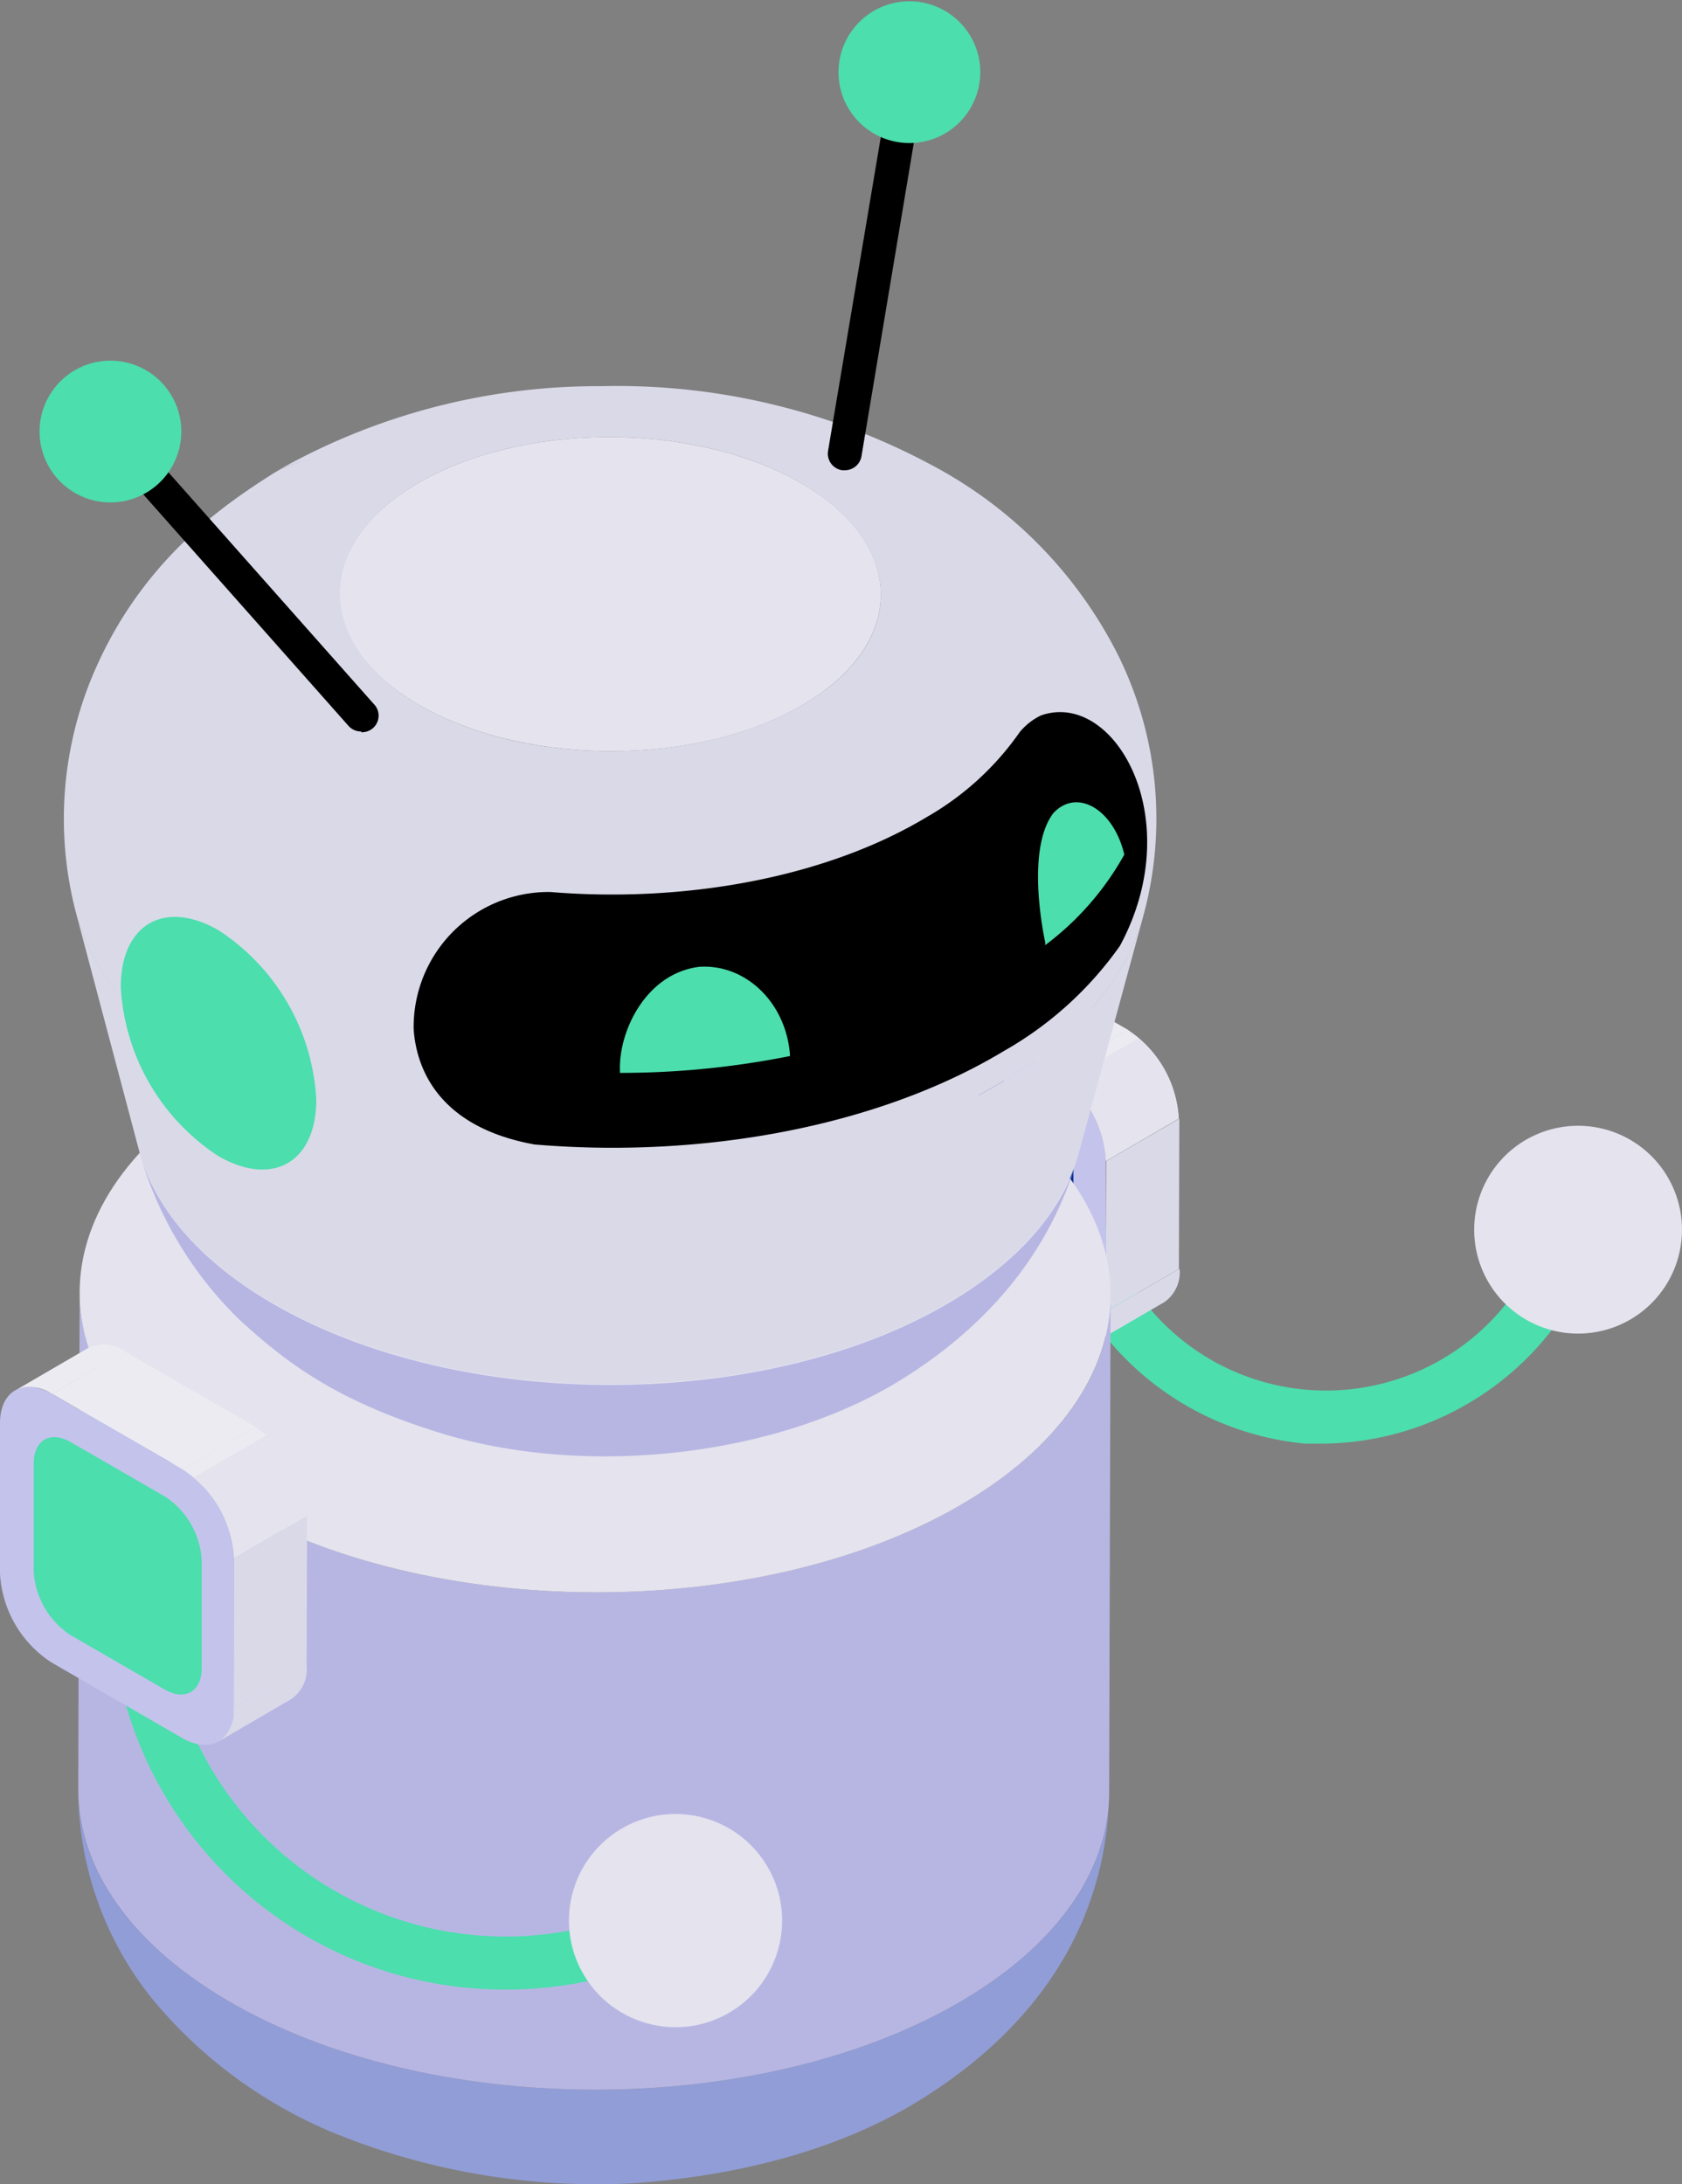 <svg xmlns="http://www.w3.org/2000/svg" xmlns:xlink="http://www.w3.org/1999/xlink" viewBox="0 0 118.65 154.07"><rect x="0" y="0" width="118.65" height="154.07" fill="#808080" stroke="none"/><defs><style>.cls-1{fill:#dad9e8;}.cls-2{fill:#ebebf1;}.cls-3{fill:#e4e3ee;}.cls-4{fill:#4cdead;}.cls-5{isolation:isolate;}.cls-6{clip-path:url(#clip-path);}.cls-7{clip-path:url(#clip-path-2);}.cls-8{clip-path:url(#clip-path-3);}.cls-9{fill:#c4c3ec;}.cls-10{fill:#042f8f;}.cls-11{fill:#919dd6;}.cls-12{fill:#b7b6e3;}.cls-13{fill:#1393f2;}.cls-14{clip-path:url(#clip-path-4);}.cls-15{clip-path:url(#clip-path-5);}.cls-16{clip-path:url(#clip-path-6);}</style><clipPath id="clip-path"><path class="cls-1" d="M77,94.83l5.15-3a2.55,2.55,0,0,0,1.06-2.33l-5.15,3A2.54,2.54,0,0,1,77,94.83Z"/></clipPath><clipPath id="clip-path-2"><path class="cls-2" d="M67.77,67.08l-5.14,3a2.55,2.55,0,0,1,2.57.25l5.15-3A2.57,2.57,0,0,0,67.77,67.08Z"/></clipPath><clipPath id="clip-path-3"><path class="cls-3" d="M78,81.9l5.15-3a8,8,0,0,0-3.61-6.26l-5.15,3A8,8,0,0,1,78,81.9Z"/></clipPath><clipPath id="clip-path-4"><path class="cls-1" d="M15.42,122.83l5.14-3a2.55,2.55,0,0,0,1.07-2.33l-5.15,3A2.55,2.55,0,0,1,15.42,122.83Z"/></clipPath><clipPath id="clip-path-5"><path class="cls-2" d="M6.24,95.08l-5.15,3a2.57,2.57,0,0,1,2.58.25l5.15-3A2.57,2.57,0,0,0,6.24,95.08Z"/></clipPath><clipPath id="clip-path-6"><path class="cls-3" d="M16.51,109.9l5.15-3A8,8,0,0,0,18,100.65l-5.14,3A8,8,0,0,1,16.51,109.9Z"/></clipPath></defs><g id="Layer_2" data-name="Layer 2"><g id="Layer_1-2" data-name="Layer 1"><path class="cls-4" d="M93.39,101.83c-.44,0-.89,0-1.34,0A20.61,20.61,0,0,1,74.28,87.26a1.89,1.89,0,1,1,3.63-1,16.24,16.24,0,0,0,30.43,2.27,1.88,1.88,0,0,1,3.43,1.55A20.67,20.67,0,0,1,93.39,101.83Z"/><path class="cls-3" d="M118.65,86.74a7.33,7.33,0,1,0-7.33,7.33A7.33,7.33,0,0,0,118.65,86.74Z"/><g class="cls-5"><g class="cls-5"><path class="cls-1" d="M77,94.83l5.15-3a2.55,2.55,0,0,0,1.06-2.33l-5.15,3A2.54,2.54,0,0,1,77,94.83Z"/><g class="cls-6"><g class="cls-5"><path class="cls-1" d="M77,94.83l5.15-3a2.37,2.37,0,0,0,1-2l-5.14,3A2.38,2.38,0,0,1,77,94.83Z"/><path class="cls-1" d="M78,92.87l5.14-3c0-.12,0-.24,0-.37l-5.15,3C78,92.63,78,92.75,78,92.87Z"/></g></g></g><g class="cls-5"><path class="cls-2" d="M67.77,67.08l-5.14,3a2.55,2.55,0,0,1,2.57.25l5.15-3A2.57,2.57,0,0,0,67.77,67.08Z"/><g class="cls-7"><g class="cls-5"><path class="cls-2" d="M65.2,70.32l5.15-3a2.57,2.57,0,0,0-2.58-.25l-5.14,3A2.55,2.55,0,0,1,65.2,70.32Z"/></g></g></g><polygon class="cls-1" points="78.01 92.51 83.16 89.51 83.19 78.91 78.04 81.9 78.01 92.51"/><polygon class="cls-2" points="74.43 75.64 79.58 72.65 70.35 67.33 65.2 70.32 74.43 75.64"/><g class="cls-5"><path class="cls-3" d="M78,81.9l5.15-3a8,8,0,0,0-3.61-6.26l-5.15,3A8,8,0,0,1,78,81.9Z"/><g class="cls-8"><g class="cls-5"><path class="cls-3" d="M78,81.9l5.15-3a8.15,8.15,0,0,0-2.82-5.7l-5.14,3A8.09,8.09,0,0,1,78,81.9Z"/><path class="cls-2" d="M75.23,76.21l5.14-3a6,6,0,0,0-.79-.56l-5.15,3A5.89,5.89,0,0,1,75.23,76.21Z"/></g></g></g><path class="cls-9" d="M65.2,70.32c-2-1.15-3.63-.22-3.64,2.07l0,10.6a8,8,0,0,0,3.62,6.26l9.23,5.33c2,1.15,3.63.22,3.63-2.07L78,81.9a8,8,0,0,0-3.61-6.26Z"/><path class="cls-10" d="M66.49,73.73c-1.43-.83-2.61-.16-2.61,1.49l0,7.62a5.73,5.73,0,0,0,2.59,4.5l6.64,3.83c1.43.83,2.61.16,2.61-1.49l0-7.62a5.73,5.73,0,0,0-2.59-4.5Z"/></g><path class="cls-11" d="M64.87,148.15c10.89-6.74,13.29-15.52,13.37-21.7,0,5.23-3.37,10.46-10.12,14.52-13.9,8.37-36.92,8.6-51.41.52-7.46-4.16-11.21-9.71-11.19-15.25a23.57,23.57,0,0,0,5.42,15,33,33,0,0,0,13.43,9.54A49.11,49.11,0,0,0,44.74,154C50.21,153.61,58.14,152.31,64.87,148.15Z"/><path class="cls-12" d="M78.24,126.45l.1-35.08c0,5.23-3.37,10.46-10.12,14.52-13.9,8.37-36.92,8.6-51.41.52C9.35,102.25,5.6,96.71,5.62,91.16l-.1,35.08c0,5.54,3.73,11.09,11.19,15.25,14.49,8.08,37.51,7.85,51.41-.52C74.87,136.91,78.23,131.68,78.24,126.45Z"/><path class="cls-3" d="M15.74,76.63C1.84,85,2.31,98.33,16.81,106.41s37.51,7.85,51.41-.52,13.42-21.7-1.07-29.78S29.64,68.26,15.74,76.63Z"/><g class="cls-5"><path class="cls-12" d="M63.51,97.36c9.57-5.91,11.77-13.28,12.6-16-1,3.79-4,7.43-8.93,10.4-12.83,7.72-34.07,7.93-47.44.48-5.53-3.08-8.85-7-9.94-11.07A26.69,26.69,0,0,0,16.8,93c3.7,3.45,7.42,6,14.52,8.16C41.62,104.24,54.86,102.69,63.51,97.36Z"/></g><path class="cls-3" d="M29.27,34.21c-7.31,4.4-7.06,11.42.56,15.67s19.73,4.12,27-.28,7.06-11.41-.56-15.66S36.58,29.81,29.27,34.21Z"/><path class="cls-1" d="M65.71,32.8a46.89,46.89,0,0,0-23.28-5.56A45.89,45.89,0,0,0,19.22,33.4c2.53-1.53,6.06-1.41,10.05.81,7.31-4.4,19.42-4.52,27-.27s7.87,11.26.56,15.66-19.42,4.53-27,.28S22,38.61,29.27,34.21c-4-2.22-7.52-2.34-10-.81-3.13,2-8.94,5.78-12.44,13.57A26.18,26.18,0,0,0,5.34,64.31c1.25,4.71,5,9.15,11.3,12.65,15.18,8.47,39.3,8.22,53.87-.54,5.6-3.38,9-7.51,10.14-11.81a26,26,0,0,0-1.81-18.46A30.84,30.84,0,0,0,65.71,32.8Z"/><path d="M29.18,72.6c.17,2.49,1.51,6.86,8.53,8.13,11.81,1,24.22-1.24,33.1-6.59A25.24,25.24,0,0,0,79,66.72c4.86-9-.42-18.09-5.58-16.25a4.49,4.49,0,0,0-1.48,1.16,20.22,20.22,0,0,1-6.56,6c-7.13,4.29-17.08,6.07-26.56,5.29A9.52,9.52,0,0,0,29.18,72.6Z"/><path class="cls-1" d="M76.11,81.31l4.54-16.7c-1.17,4.3-4.54,8.44-10.14,11.81-14.57,8.76-38.69,9-53.87.54-6.28-3.5-10-7.94-11.28-12.57L9.8,81.12c1.09,4.07,4.41,8,9.94,11.07,13.37,7.45,34.61,7.24,47.44-.48C72.11,88.74,75.08,85.1,76.11,81.31Z"/><path class="cls-4" d="M73.73,66.47a1.46,1.46,0,0,1,0,.2,20.31,20.31,0,0,0,5.58-6.39c-.76-3.2-3.33-4.71-5-2.93C72.28,60,73.72,66.41,73.73,66.47Z"/><path class="cls-4" d="M43.73,75.46c0,.07,0,.15,0,.22a60.79,60.79,0,0,0,12-1.19c-.23-3.71-3.11-6.53-6.43-6.29C45.55,68.69,43.66,72.73,43.73,75.46Z"/><path class="cls-4" d="M22.31,77.56a15.22,15.22,0,0,0-6.89-11.94c-3.81-2.2-6.9-.42-6.9,4a15.23,15.23,0,0,0,6.9,11.94C19.23,83.74,22.31,82,22.31,77.56Z"/><path class="cls-4" d="M19.27,75.8a8.51,8.51,0,0,0-3.85-6.67c-2.13-1.23-3.85-.23-3.85,2.23A8.51,8.51,0,0,0,15.42,78C17.55,79.26,19.27,78.26,19.27,75.8Z"/><path class="cls-13" d="M59.6,32,63.93,6.07Z"/><path d="M59.61,33.17l-.2,0a1.18,1.18,0,0,1-1-1.35L62.77,5.87a1.18,1.18,0,0,1,2.33.39L60.77,32.18A1.19,1.19,0,0,1,59.61,33.17Z"/><path class="cls-4" d="M69.15,5.09a5,5,0,1,0-5.09,5A5,5,0,0,0,69.15,5.09Z"/><path class="cls-13" d="M25.48,50.43,7.75,30.4Z"/><path d="M25.48,51.6a1.2,1.2,0,0,1-.89-.39l-17.73-20a1.18,1.18,0,0,1,1.77-1.56l17.73,20a1.17,1.17,0,0,1-.88,2Z"/><path class="cls-4" d="M12.79,30.44a5,5,0,1,0-5.08,5A5,5,0,0,0,12.79,30.44Z"/><path class="cls-4" d="M35.67,140.34A27.8,27.8,0,0,1,8.51,118.86a1.88,1.88,0,1,1,3.67-.86,24.13,24.13,0,0,0,33.4,16.47,1.88,1.88,0,0,1,1.55,3.43A27.86,27.86,0,0,1,35.67,140.34Z"/><circle class="cls-3" cx="47.65" cy="135.48" r="7.52" transform="translate(-95.15 150.73) rotate(-76.72)"/><g class="cls-5"><g class="cls-5"><path class="cls-1" d="M15.42,122.83l5.14-3a2.55,2.55,0,0,0,1.07-2.33l-5.15,3A2.55,2.55,0,0,1,15.42,122.83Z"/><g class="cls-14"><g class="cls-5"><path class="cls-1" d="M15.42,122.83l5.14-3a2.38,2.38,0,0,0,1.05-2l-5.15,3A2.37,2.37,0,0,1,15.42,122.83Z"/><path class="cls-1" d="M16.46,120.87l5.15-3c0-.12,0-.24,0-.37l-5.15,3C16.48,120.63,16.47,120.75,16.46,120.87Z"/></g></g></g><g class="cls-5"><path class="cls-2" d="M6.24,95.08l-5.15,3a2.57,2.57,0,0,1,2.58.25l5.15-3A2.57,2.57,0,0,0,6.24,95.08Z"/><g class="cls-15"><g class="cls-5"><path class="cls-2" d="M3.67,98.32l5.15-3a2.57,2.57,0,0,0-2.58-.25l-5.15,3A2.57,2.57,0,0,1,3.67,98.32Z"/></g></g></g><polygon class="cls-1" points="16.48 120.5 21.63 117.51 21.66 106.91 16.51 109.9 16.48 120.5"/><polygon class="cls-2" points="12.9 103.64 18.04 100.65 8.82 95.33 3.67 98.32 12.9 103.64"/><g class="cls-5"><path class="cls-3" d="M16.51,109.9l5.15-3A8,8,0,0,0,18,100.65l-5.14,3A8,8,0,0,1,16.51,109.9Z"/><g class="cls-16"><g class="cls-5"><path class="cls-3" d="M16.51,109.9l5.15-3a8.19,8.19,0,0,0-2.82-5.7l-5.15,3A8.14,8.14,0,0,1,16.51,109.9Z"/><path class="cls-2" d="M13.69,104.21l5.15-3a6.07,6.07,0,0,0-.8-.56l-5.14,3A5.81,5.81,0,0,1,13.69,104.21Z"/></g></g></g><path class="cls-9" d="M3.67,98.32C1.67,97.17,0,98.1,0,100.39L0,111a8,8,0,0,0,3.62,6.26l9.22,5.33c2,1.15,3.63.22,3.64-2.08l0-10.6a8,8,0,0,0-3.61-6.26Z"/><path class="cls-4" d="M5,101.73c-1.44-.83-2.61-.16-2.62,1.49l0,7.62a5.77,5.77,0,0,0,2.6,4.5l6.63,3.83c1.43.83,2.61.16,2.62-1.49l0-7.62a5.77,5.77,0,0,0-2.6-4.5Z"/></g></g></g></svg>